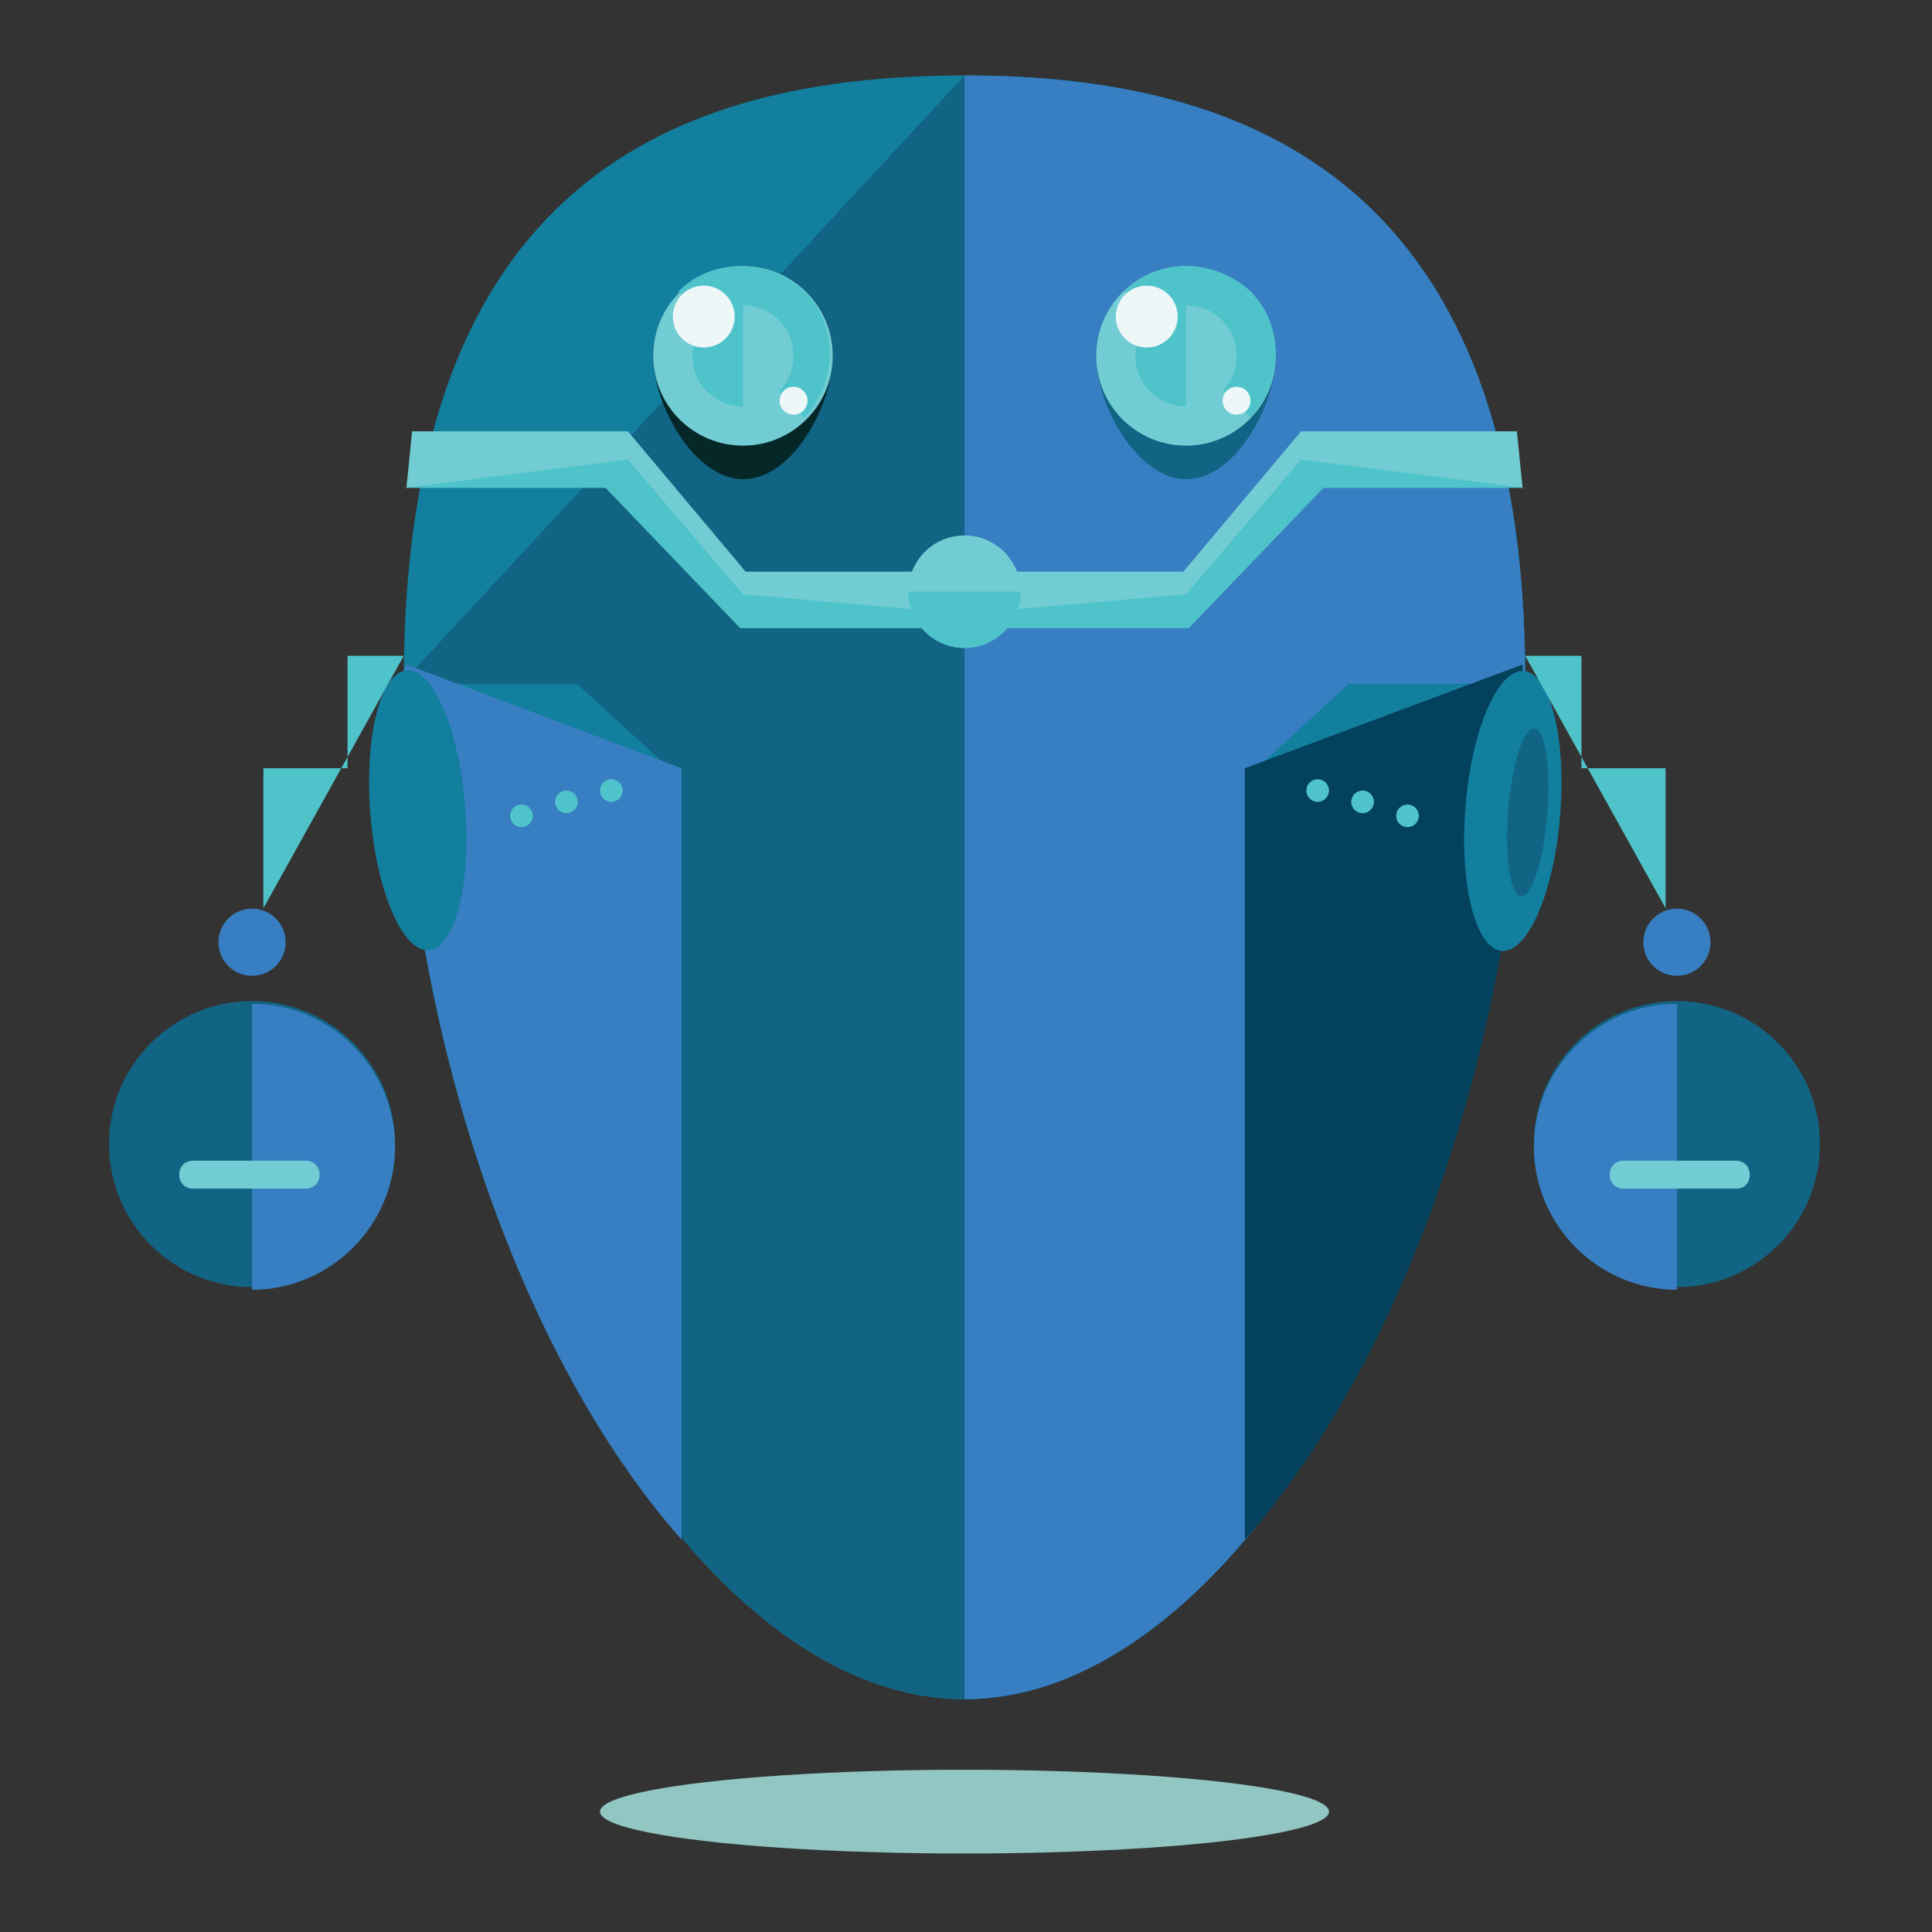 <?xml version="1.0" encoding="utf-8"?>
<!-- Generator: Adobe Illustrator 21.0.0, SVG Export Plug-In . SVG Version: 6.00 Build 0)  -->
<svg version="1.1" id="Layer_1" xmlns="http://www.w3.org/2000/svg" xmlns:xlink="http://www.w3.org/1999/xlink" x="0px" y="0px"
	 viewBox="0 0 512 512" style="enable-background:new 0 0 512 512;" xml:space="preserve">
<rect x="0" y="0" width="512" height="512" fill="#333333" stroke="none"/>
<style type="text/css">
	.st0{fill:#91C6C2;}
	.st1{fill:#127F9E;}
	.st2{fill:#116483;}
	.st3{fill:#377FC2;}
	.st4{fill:#052728;}
	.st5{fill:#71CCD3;}
	.st6{fill:#4FC3CA;}
	.st7{fill:#EDF7F8;}
	.st8{fill:#03415C;}
</style>
<ellipse id="Shadow" class="st0" cx="255.6" cy="480.1" rx="96.6" ry="11.1"/>
<g id="Robot">
	<path class="st1" d="M404.2,180.5c0,130.8-70.6,269.8-148.6,269.8S107,312.1,107,180.5S178.3,20,255.6,20S404.2,49.7,404.2,180.5z"
		/>
	<path class="st2" d="M255.6,20c77.3,0,148.6,29.7,148.6,160.5s-70.6,269.8-148.6,269.8S107,312.1,107,180.5"/>
	<path class="st3" d="M255.6,20c77.3,0,148.6,29.7,148.6,160.5s-70.6,269.8-148.6,269.8"/>
	<path class="st4" d="M220.7,94.3c0,12.6-10.4,32.7-23.8,32.7c-12.6,0-23.8-19.3-23.8-32.7c0-12.6,10.4-23.8,23.8-23.8
		C209.5,70.5,220.7,80.9,220.7,94.3z"/>
	<circle class="st5" cx="196.9" cy="94.3" r="23.8"/>
	<path class="st6" d="M179.8,77.2c8.9-8.9,23.8-8.9,33.4,0c8.9,8.9,8.9,23.8,0,33.4"/>
	<circle class="st5" cx="196.9" cy="94.3" r="13.4"/>
	<path class="st6" d="M196.9,107.7c-7.4,0-13.4-5.9-13.4-13.4c0-7.4,5.9-13.4,13.4-13.4"/>
	<g>
		<circle class="st7" cx="186.5" cy="83.9" r="8.2"/>
		<circle class="st7" cx="210.3" cy="106.2" r="3.7"/>
	</g>
	<path class="st2" d="M338.1,94.3c0,12.6-10.4,32.7-23.8,32.7c-12.6,0-23.8-19.3-23.8-32.7c0-12.6,10.4-23.8,23.8-23.8
		C327.7,70.5,338.1,80.9,338.1,94.3z"/>
	<circle class="st5" cx="314.3" cy="94.3" r="23.8"/>
	<path class="st6" d="M298,77.2c8.9-8.9,23.8-8.9,33.4,0c8.9,8.9,8.9,23.8,0,33.4"/>
	<circle class="st5" cx="314.3" cy="94.3" r="13.4"/>
	<path class="st6" d="M314.3,107.7c-7.4,0-13.4-5.9-13.4-13.4c0-7.4,5.9-13.4,13.4-13.4"/>
	<g>
		<circle class="st7" cx="303.9" cy="83.9" r="8.2"/>
		<circle class="st7" cx="327.7" cy="106.2" r="3.7"/>
	</g>
	<path class="st5" d="M197.6,151.5l-31.2-37.2l0,0h-57.2c-0.7,7.4-1.5,14.9-1.5,14.9h52.8l35.7,37.2l0,0l0,0h52v-14.9H197.6z"/>
	<polyline class="st6" points="107,129.3 160.5,129.3 196.1,166.4 196.1,166.4 196.1,166.4 248.2,166.4 248.2,162 196.9,157.5 
		166.4,121.8 166.4,121.8 	"/>
	<path class="st5" d="M313.6,151.5l31.2-37.2l0,0H402c0.7,7.4,1.5,14.9,1.5,14.9h-52.8l-35.7,37.2l0,0l0,0h-52v-14.9H313.6z"/>
	<polyline class="st6" points="404.2,129.3 350.7,129.3 315.1,166.4 315.1,166.4 315.1,166.4 263,166.4 263,162 314.3,157.5 
		344.8,121.8 344.8,121.8 	"/>
	<circle class="st5" cx="255.6" cy="156.8" r="14.9"/>
	<path class="st6" d="M270.5,156.8c0,8.2-6.7,14.9-14.9,14.9s-14.9-6.7-14.9-14.9"/>
	<path class="st1" d="M107.7,181.3l-0.7-1.5c0,0.7-0.7,0.7-0.7,1.5c0,87,29.7,175.4,74.3,225.9V206.5L153,181.3L107.7,181.3
		L107.7,181.3z"/>
	<path class="st3" d="M107.7,176.1l-0.7,1.5c0,0.7-0.7,2.2-0.7,3c0,87,29.7,176.9,74.3,227.4V203.6"/>
	<path class="st1" d="M402.8,181.3l0.7-1.5c0,0.7,0.7,0.7,0.7,1.5c0,87-29.7,171.7-74.3,223V206.5l27.5-25.3H402.8z"/>
	<path class="st8" d="M403.5,176.1v1.5c0,0.7,0.7,2.2,0.7,3c0,87-29.7,176.9-74.3,227.4V203.6"/>
	
		<ellipse transform="matrix(0.997 -7.879925e-02 7.879925e-02 0.997 -16.59 9.036)" class="st2" cx="106.2" cy="214.7" rx="5.2" ry="22.3"/>
	<g>
		<circle class="st6" cx="138.2" cy="216.2" r="3"/>
		<circle class="st6" cx="150.1" cy="212.5" r="3"/>
		<circle class="st6" cx="162" cy="209.5" r="3"/>
	</g>
	
		<ellipse transform="matrix(7.889862e-02 -0.997 0.997 7.889862e-02 155.028 597.654)" class="st1" cx="400.9" cy="214.9" rx="37.2" ry="12.6"/>
	
		<ellipse transform="matrix(7.879925e-02 -0.997 0.997 7.879925e-02 158.306 601.907)" class="st2" cx="404.8" cy="215.3" rx="22.3" ry="5.2"/>
	<g>
		<circle class="st6" cx="373" cy="216.2" r="3"/>
		<circle class="st6" cx="361.1" cy="212.5" r="3"/>
		<circle class="st6" cx="349.2" cy="209.5" r="3"/>
	</g>
</g>
<g id="Left_x5F_Hand">
	<circle class="st2" cx="66.8" cy="303.2" r="37.9"/>
	<g>
		<path class="st3" d="M66.8,266c20.8,0,37.9,17.1,37.9,37.9s-17.1,37.9-37.9,37.9"/>
		<circle class="st3" cx="66.8" cy="249.7" r="8.9"/>
	</g>
	<polyline class="st6" points="69.8,240.7 69.8,203.6 92.1,203.6 92.1,173.8 107,173.8 	"/>
	
		<ellipse transform="matrix(0.997 -7.889862e-02 7.889862e-02 0.997 -16.596 9.402)" class="st1" cx="110.7" cy="214.7" rx="12.6" ry="37.2"/>
	<path class="st5" d="M84.7,311.3c0,2.2-1.5,3.7-3.7,3.7H51.2c-2.2,0-3.7-1.5-3.7-3.7l0,0c0-2.2,1.5-3.7,3.7-3.7h29.7
		C83.2,307.6,84.7,309.1,84.7,311.3L84.7,311.3z"/>
</g>
<g id="Right_x5F_Hand_1_">
	<g id="Right_x5F_Hand">
		<circle class="st2" cx="444.4" cy="303.2" r="37.9"/>
		<g>
			<path class="st3" d="M444.4,266c-20.8,0-37.9,17.1-37.9,37.9s17.1,37.9,37.9,37.9"/>
			<circle class="st3" cx="444.4" cy="249.7" r="8.9"/>
		</g>
		<polyline class="st6" points="441.4,240.7 441.4,203.6 419.1,203.6 419.1,173.8 404.2,173.8 		"/>
	</g>
	<path class="st5" d="M463.7,311.3c0-2.2-1.5-3.7-3.7-3.7h-29.7c-2.2,0-3.7,1.5-3.7,3.7l0,0c0,2.2,1.5,3.7,3.7,3.7H460
		C462.2,315.1,463.7,313.6,463.7,311.3L463.7,311.3z"/>
</g>
</svg>
